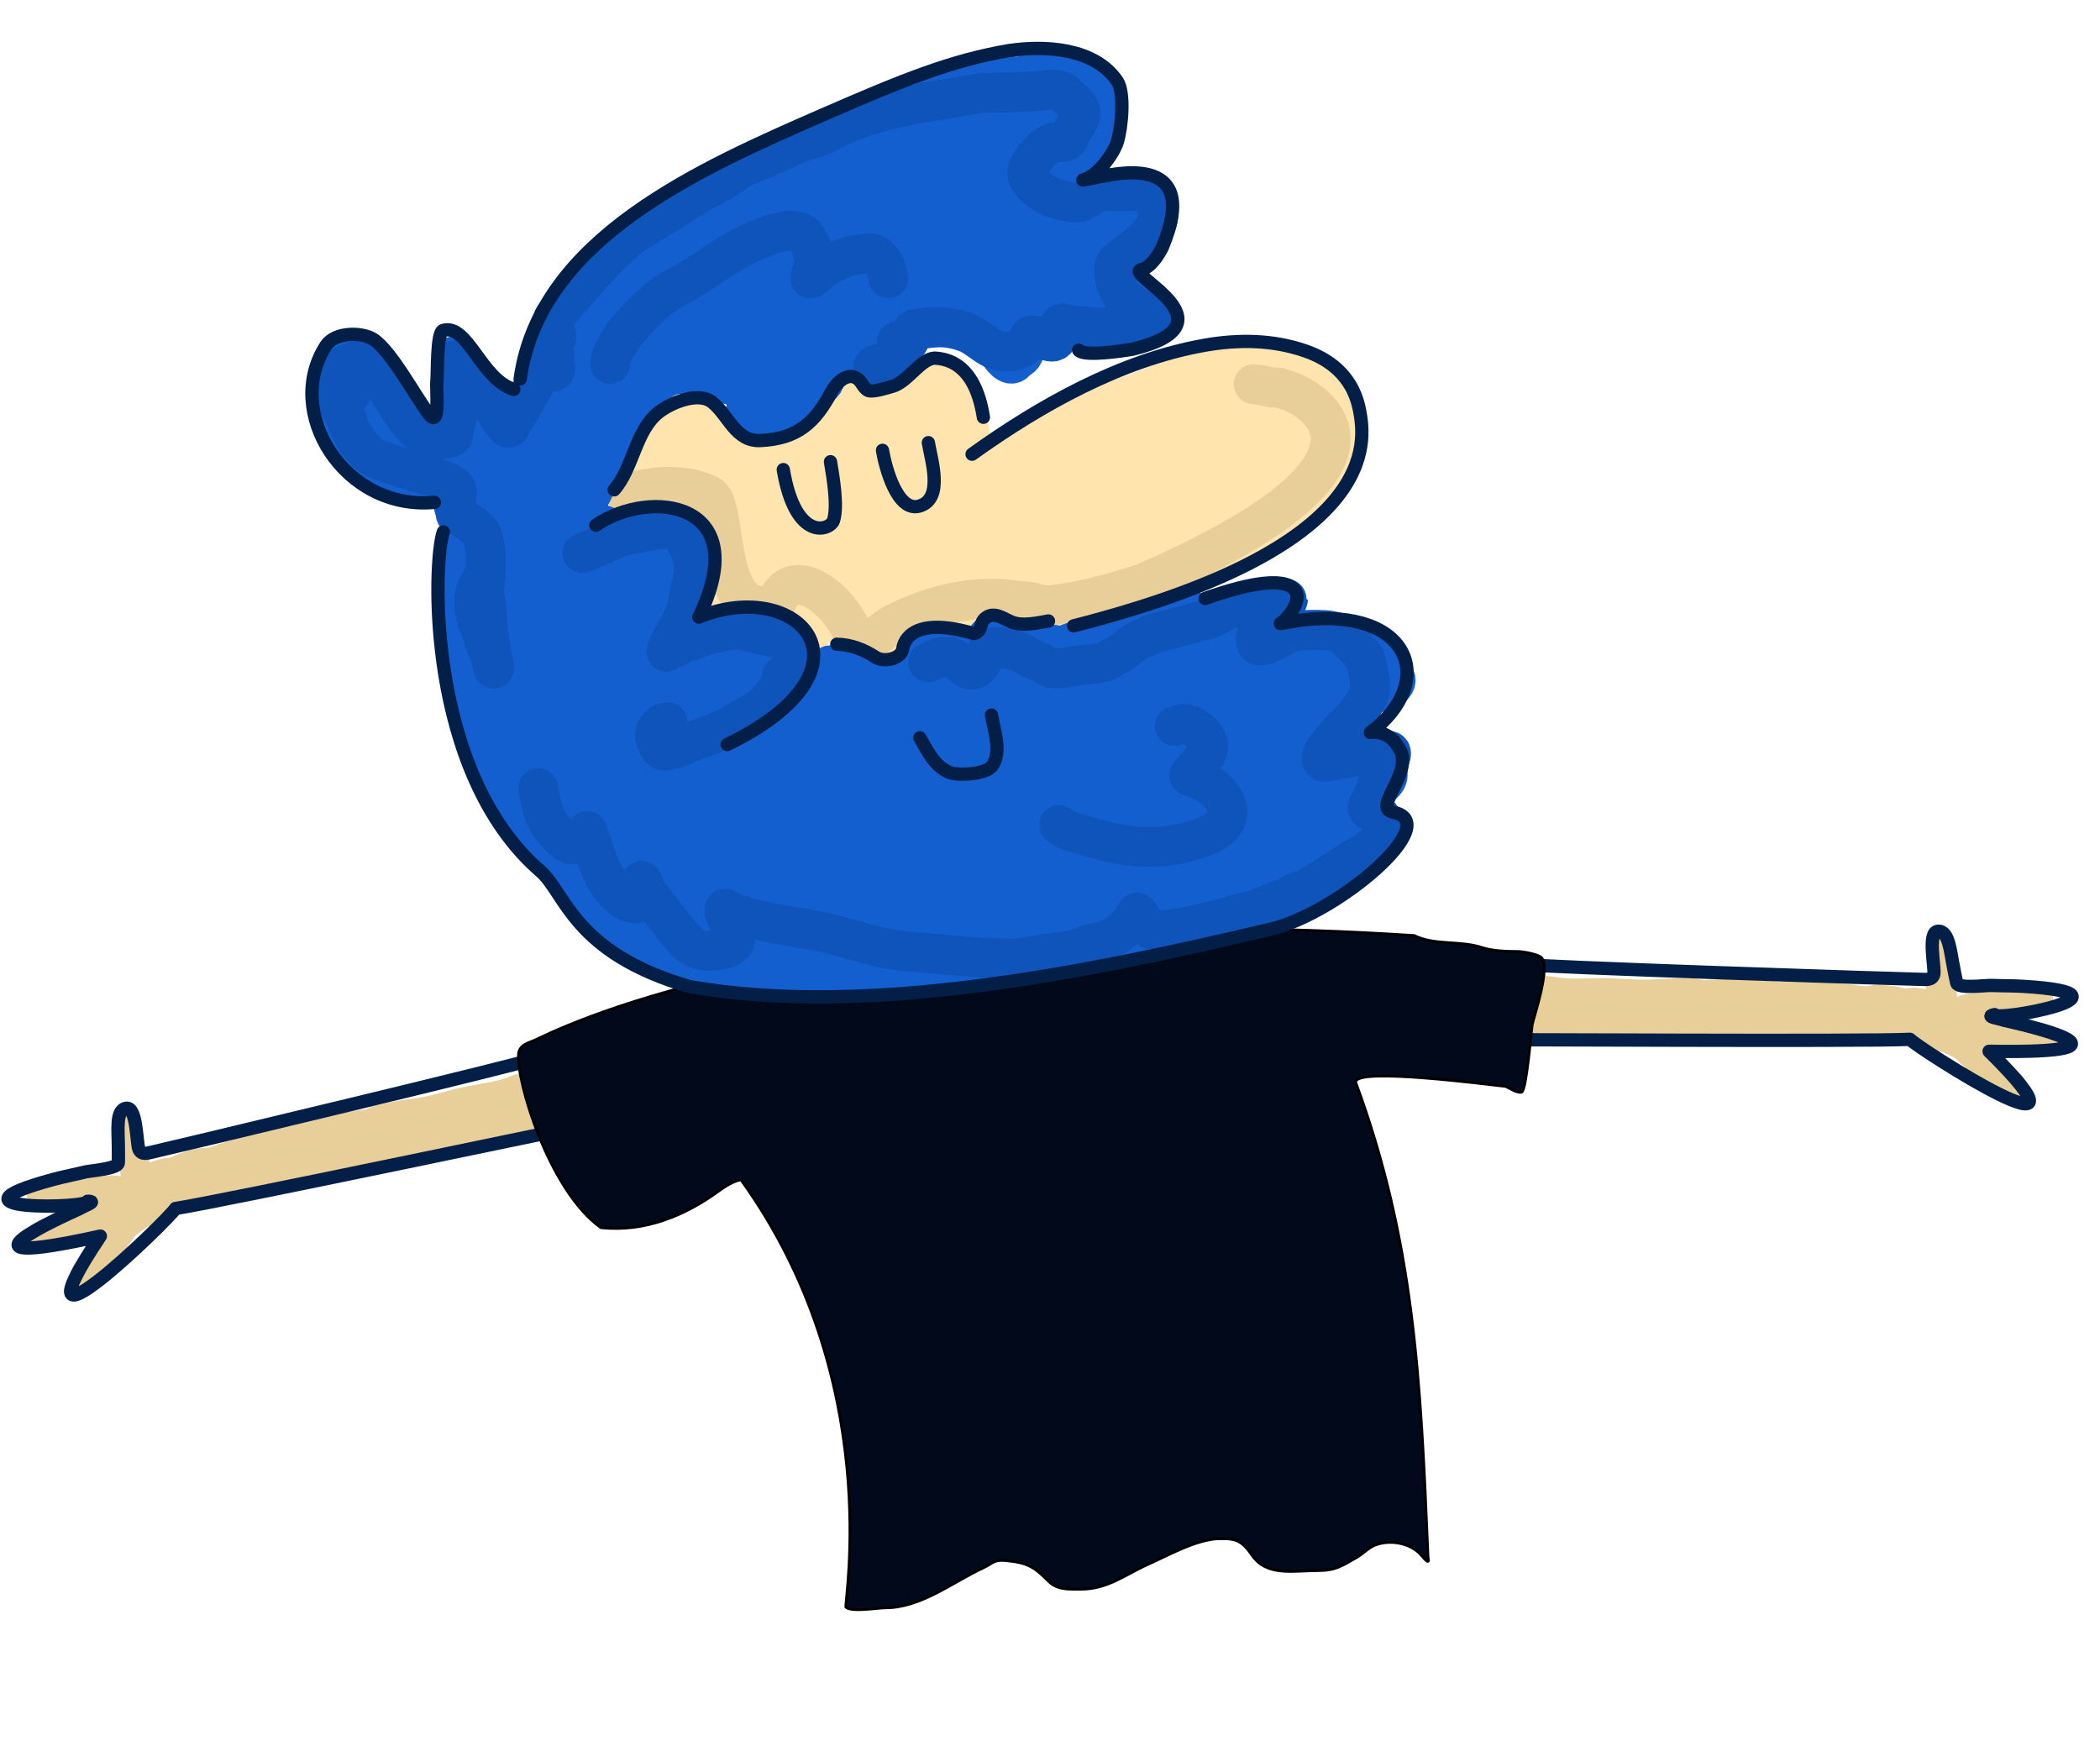 <svg width="790" height="659" viewBox="0 0 790 659" fill="none" xmlns="http://www.w3.org/2000/svg">
<path d="M104.798 442.446C107.847 441.532 111.198 440.54 114.294 440.024C116.52 439.653 118.541 438.515 120.78 438.383C121.817 438.322 122.972 437.978 124.031 437.827C126.007 437.544 127.985 436.981 129.99 436.758C133.674 436.349 137.183 434.522 140.855 433.989C146.488 433.171 151.647 430.889 157.198 429.655C160.507 428.92 164.058 428.969 167.401 428.361C170.177 427.856 172.931 427.102 175.708 427.007C180.601 426.838 185.306 425.844 189.854 424.298C192.08 423.541 194.578 422.862 196.881 422.402C199.157 421.946 201.062 420.999 203.397 420.776C204.688 420.654 206.144 419.715 207.461 419.422C208.525 419.185 209.469 418.979 210.545 418.865C211.398 418.775 212.116 418.375 213.089 418.339C214.36 418.291 215.632 417.816 216.941 417.797C218.228 417.778 219.607 417.681 220.884 417.511C221.996 417.363 222.883 416.615 223.984 416.457C224.62 416.367 225.332 416.322 225.94 416.111C226.732 415.837 227.935 415.795 228.589 415.359" stroke="#E8CE99" stroke-width="10" stroke-linecap="round" stroke-linejoin="round"/>
<path d="M227.131 393C228.495 394.785 230.36 396.96 230.923 399.215C231.079 399.838 231.281 400.697 231.525 401.277C231.74 401.786 232.466 402.309 232.534 402.782C232.702 403.964 233.086 404.937 233.361 406.107C233.731 407.677 234.626 411.172 233.843 412.503C233.213 413.573 230.472 413.316 229.419 413.316C228.656 413.316 227.894 413.316 227.131 413.316C226.184 413.316 225.508 413.857 224.573 413.857C222.434 413.857 220.247 414.569 218.132 414.881C215.71 415.238 213.082 414.941 210.638 414.941C208.981 414.941 207.849 415.784 206.274 416.009C204.416 416.275 202.717 416.23 200.916 416.897C199.626 417.375 198.261 417.631 196.883 417.921C193.954 418.537 190.837 419.03 187.884 419.335C186.036 419.526 184.282 420.049 182.467 420.328C181.382 420.495 180.325 420.281 179.246 420.569C178.014 420.898 176.908 420.766 175.665 421.292C174.303 421.868 172.897 422.063 171.481 422.405C170.624 422.612 169.824 423.054 168.983 423.278C167.924 423.56 167.177 423.263 166.184 423.759C164.695 424.504 162.934 425.144 161.308 425.505C160.347 425.719 159.317 425.677 158.389 425.987C157.902 426.149 156.466 426.589 157.666 426.589C160.195 426.589 162.723 426.589 165.251 426.589C168.751 426.589 172.063 425.884 175.454 425.174C176.096 425.04 180.296 423.588 178.614 423.609C175.831 423.644 172.905 424.378 170.157 424.828C167.655 425.237 165.295 425.338 162.783 425.535C160.659 425.702 158.421 426.337 156.312 426.709C155.089 426.925 153.996 427.423 152.971 428.094C151.06 429.343 150.081 430.923 147.674 430.923C144.499 430.923 141.324 430.923 138.148 430.923C137.474 430.923 137.225 431.111 136.598 431.344C135.628 431.705 134.437 431.49 133.468 431.856C129.748 433.261 126.278 434.173 122.182 434.173C117.887 434.173 113.834 434.817 109.827 436.22C107.733 436.953 105.424 436.688 103.401 437.424C102.389 437.792 101.349 437.654 100.316 437.98C98.536 438.543 96.905 438.658 95.079 438.793C93.6 438.903 92.201 439.594 90.73 439.801C89.237 440.012 87.767 440.22 86.291 440.524C82.359 441.333 78.514 442.566 74.568 443.443C72.686 443.861 71.284 444.236 69.692 445.279C68.598 445.996 66.775 447.446 65.403 447.446C64.615 447.446 63.828 447.446 63.04 447.446C62.101 447.446 61.526 448.062 60.678 448.394C59.188 448.977 57.498 449.427 56.118 450.215C54.074 451.383 51.887 452.391 49.467 452.578C48.242 452.672 45.867 453.136 44.982 453.947C43.962 454.882 42.28 455.144 41.31 456.114C41.014 456.411 43.79 456.656 44.29 456.656C47.504 456.656 50.582 456.937 53.77 456.671C54.783 456.587 55.766 456.337 56.63 455.843C57.669 455.25 58.826 454.386 60.001 454.218C62.208 453.903 55.531 455.287 53.77 456.656C51.881 458.126 49.775 459.335 47.932 460.93C47.032 461.708 45.887 463.208 45.313 464.24C45.041 464.731 44.587 465.252 44.169 465.61C43.692 466.019 43.639 466.898 43.071 467.34C42.299 467.941 41.763 468.702 41.039 469.387C39.931 470.437 38.767 471.25 37.653 472.246C35.679 474.013 33.809 475.802 32.431 478.055C32.135 478.54 31.702 478.881 31.438 479.409C30.548 481.19 33.206 478.44 33.455 478.175C35.58 475.912 38.018 473.795 40.016 471.434C41.824 469.297 43.995 466.754 44.501 463.909C44.608 463.307 45.372 459.76 44.681 459.365C42.019 457.843 37.651 458.552 34.538 458.552C33.238 458.552 31.916 459.538 30.731 460.057C28.805 460.899 27.459 462.233 25.328 462.555C23.42 462.843 21.032 462.059 19.234 462.751C18.497 463.034 17.818 463.434 17.082 463.699C16.789 463.804 14.467 464.797 15.276 464.782C17.925 464.732 20.781 463.925 23.372 463.443C25.867 462.979 28.411 462.83 30.896 462.344C35.387 461.467 39.274 459.849 42.664 456.776C44.619 455.005 45.195 453.11 45.885 450.697C46.226 449.502 45.896 448.698 45.102 447.988C43.759 446.786 40.633 447.446 38.962 447.446C37.026 447.446 35.131 447.988 33.199 447.988C32.326 447.988 31.606 448.056 30.776 448.379C28.375 449.313 24.907 448.8 22.379 448.8C19.893 448.8 17.488 448.927 15.035 449.071C14.609 449.096 18.192 450.89 18.707 451.073C21.981 452.231 25.111 452.864 28.564 452.864C32.413 452.864 35.834 452.612 39.474 451.178C41.031 450.565 42.493 449.935 44.004 449.222C45.045 448.73 45.934 448.034 46.938 447.566C48.176 446.991 50.52 445.577 50.52 444.045C50.52 440.599 49.467 438.331 49.467 434.865C49.467 432.182 47.932 426.293 47.932 423.609M51.333 437.905C51.333 440.393 50.646 442.841 53.77 442.841C56.203 442.841 58.277 442.093 60.482 441.276C61.562 440.876 62.658 440.674 63.808 440.674C64.831 440.674 65.683 440.132 66.637 440.132C72.208 440.132 77.587 438.502 82.98 437.424C85.35 436.95 87.562 436.06 90.008 435.783C91.936 435.565 93.574 434.786 95.425 434.384C97.159 434.007 98.985 434.161 100.752 433.962C105.542 433.424 110.595 433.22 115.274 432.112C117.396 431.609 119.502 430.959 121.64 430.531C122.839 430.292 124.061 430.099 125.252 429.824C125.89 429.677 126.382 429.209 127.027 429.087C139.101 426.809 151.459 425.931 163.52 423.519C174.924 421.238 186.118 417.881 197.335 414.806C204.527 412.834 211.765 410.872 218.915 408.861C220.756 408.343 224.866 406.905 225.987 405.069C226.54 404.165 226.106 403.183 226.454 402.21C227.228 400.042 222.605 401.815 221.548 402.089C218.505 402.878 215.376 403.697 212.383 404.708C210.883 405.215 208.889 405.543 207.312 405.701C206.393 405.793 205.439 405.593 204.648 406.183C203.972 406.687 203.586 407.144 202.752 407.371C199.633 408.222 196.576 408.532 193.482 409.794C188.233 411.937 182.628 412.512 177.155 413.572C169.864 414.983 162.741 417.624 155.334 418.447C152.923 418.715 150.581 419.187 148.186 419.546C146.595 419.784 145.036 420.439 143.461 420.614C141.322 420.852 139.508 422.481 137.26 422.525C135.863 422.553 134.669 422.961 133.303 423.097C131.325 423.295 129.26 423.534 127.328 424C124.581 424.663 121.934 425.494 119.202 426.167C116.623 426.803 113.732 427.351 111.317 428.425C110.296 428.878 109.312 428.652 108.247 428.771C106.992 428.91 105.922 429.733 104.605 429.824C100.8 430.087 97.18 431.9 93.454 432.292C92.358 432.407 91.147 433.072 90.068 433.361C88.382 433.812 86.724 434.394 85.042 434.865C82.915 435.461 80.855 436.558 78.631 436.822C77.223 436.988 75.772 436.95 74.372 437.183C73.03 437.407 71.732 438.033 70.414 438.372C68.617 438.834 67.305 439.707 65.629 440.343C63.552 441.131 52.855 444.651 55.621 448.394C57.003 450.264 61.639 450.126 63.612 450.155C66.921 450.203 70.235 450.155 73.544 450.155C76.425 450.155 79.372 449.994 82.077 448.936C83.364 448.432 84.676 448.205 86.005 447.867C86.649 447.704 87.37 447.175 88.036 447.175C89.728 447.175 91.418 445.55 93.108 445.55C94.633 445.55 96.065 445.019 97.532 444.752C99.332 444.425 101.32 443.966 103.07 443.383" stroke="#E8CE99" stroke-width="10" stroke-linecap="round" stroke-linejoin="round"/>
<path d="M224.026 391C217.561 392.536 211.545 395.221 205.249 397.306C199.71 399.571 63.458 432.135 57.61 433.417C55.6 433.857 53.313 434.775 52.276 432.472C51.339 430.388 51.554 416.425 47.526 417C43.382 417.592 44.526 425.5 44.526 431.778C44.526 433.681 44.582 435.597 44.526 437.5C44.459 439.806 33.921 440.516 31.971 441C28.092 441.962 24.195 442.686 20.332 443.722C-25.431 456 34.026 454.722 32.943 452C36.93 452 31.722 453.646 30.082 454.722C24.026 457.5 -23.474 478.667 37.749 465.111C2.026 518.5 63.05 459.266 66.026 454.722C82.276 452.294 217.886 423.625 234.026 420.528" stroke="#031F48" stroke-width="5" stroke-linecap="round" stroke-linejoin="round"/>
<path d="M678.043 386.809C674.873 386.525 671.391 386.224 668.255 386.339C666 386.422 663.792 385.713 661.572 386.033C660.544 386.181 659.343 386.075 658.276 386.139C656.283 386.258 654.231 386.103 652.223 386.287C648.531 386.624 644.728 385.538 641.023 385.752C635.341 386.08 629.829 384.878 624.143 384.782C620.754 384.725 617.285 385.485 613.888 385.56C611.067 385.622 608.218 385.435 605.478 385.898C600.651 386.714 595.842 386.683 591.077 386.08C588.743 385.785 586.161 385.621 583.812 385.631C581.49 385.641 579.434 385.095 577.102 385.345C575.813 385.483 574.198 384.855 572.85 384.833C571.759 384.814 570.793 384.801 569.716 384.906C568.863 384.989 568.079 384.74 567.119 384.899C565.863 385.108 564.522 384.897 563.236 385.141C561.971 385.381 560.601 385.562 559.316 385.651C558.196 385.729 557.177 385.174 556.067 385.241C555.427 385.279 554.72 385.378 554.081 385.294C553.251 385.184 552.064 385.384 551.336 385.088" stroke="#E8CE99" stroke-width="10" stroke-linecap="round" stroke-linejoin="round"/>
<path d="M548.282 362.89C547.304 364.912 545.913 367.417 545.812 369.74C545.785 370.381 545.759 371.264 545.636 371.88C545.528 372.422 544.921 373.08 544.95 373.557C545.021 374.748 544.841 375.779 544.806 376.981C544.758 378.592 544.582 382.196 545.616 383.343C546.447 384.265 549.082 383.463 550.113 383.252C550.86 383.099 551.607 382.947 552.354 382.794C553.282 382.604 554.054 382.999 554.969 382.812C557.065 382.383 559.35 382.641 561.485 382.523C563.929 382.388 566.444 381.57 568.839 381.08C570.462 380.748 571.74 381.347 573.328 381.252C575.202 381.139 576.857 380.755 578.755 381.047C580.115 381.257 581.503 381.233 582.911 381.241C585.905 381.258 589.057 381.116 592.011 380.823C593.86 380.64 595.684 380.801 597.518 380.71C598.614 380.656 599.607 380.235 600.721 380.301C601.994 380.375 603.052 380.024 604.375 380.29C605.825 380.582 607.242 380.492 608.697 380.543C609.578 380.573 610.45 380.846 611.319 380.897C612.413 380.961 613.086 380.52 614.158 380.808C615.766 381.239 617.619 381.512 619.285 381.54C620.269 381.557 621.27 381.31 622.241 381.427C622.751 381.488 624.246 381.631 623.07 381.872C620.593 382.379 618.116 382.885 615.639 383.392C612.21 384.094 608.824 384.067 605.36 384.052C604.703 384.049 600.298 383.468 601.95 383.152C604.684 382.629 607.698 382.761 610.48 382.651C613.013 382.55 615.346 382.176 617.846 381.865C619.96 381.603 622.28 381.776 624.421 381.718C625.662 381.685 626.833 381.954 627.971 382.405C630.094 383.246 631.37 384.597 633.728 384.115C636.839 383.478 639.95 382.842 643.06 382.205C643.721 382.07 644.003 382.204 644.663 382.307C645.687 382.466 646.81 382.017 647.833 382.181C651.759 382.812 655.341 383.01 659.355 382.189C663.562 381.328 667.662 381.146 671.869 381.717C674.067 382.015 676.276 381.293 678.406 381.608C679.471 381.766 680.463 381.423 681.54 381.536C683.396 381.729 685.017 381.515 686.833 381.282C688.304 381.093 689.813 381.49 691.296 381.398C692.801 381.304 694.283 381.214 695.79 381.215C699.805 381.22 703.819 381.658 707.86 381.726C709.788 381.758 711.236 381.844 713.005 382.547C714.221 383.03 716.297 384.085 717.641 383.81C718.413 383.652 719.185 383.494 719.956 383.336C720.877 383.148 721.564 383.637 722.461 383.792C724.038 384.064 725.784 384.166 727.293 384.661C729.529 385.396 731.874 385.946 734.283 385.643C735.501 385.49 737.922 385.468 738.951 386.085C740.138 386.797 741.839 386.717 742.983 387.472C743.333 387.703 740.662 388.5 740.172 388.6C737.023 389.245 734.064 390.137 730.887 390.516C729.878 390.636 728.865 390.588 727.92 390.278C726.783 389.905 725.476 389.29 724.292 389.361C722.066 389.495 728.885 389.513 730.884 390.501C733.03 391.562 735.336 392.324 737.461 393.518C738.498 394.1 739.921 395.339 740.69 396.236C741.056 396.662 741.605 397.082 742.085 397.348C742.635 397.654 742.863 398.504 743.509 398.824C744.385 399.257 745.063 399.895 745.909 400.422C747.205 401.228 748.508 401.791 749.8 402.544C752.088 403.879 754.279 405.256 756.08 407.188C756.467 407.604 756.96 407.851 757.324 408.316C758.554 409.882 755.398 407.721 755.101 407.511C752.566 405.72 749.753 404.134 747.322 402.221C745.123 400.491 742.486 398.435 741.42 395.749C741.194 395.18 739.734 391.858 740.332 391.333C742.636 389.308 747.056 389.127 750.106 388.503C751.38 388.243 752.872 388.944 754.138 389.214C756.193 389.654 757.78 390.691 759.931 390.579C761.859 390.478 764.041 389.231 765.942 389.548C766.721 389.678 767.466 389.934 768.24 390.046C768.548 390.091 771.022 390.598 770.226 390.745C767.621 391.228 764.661 391.009 762.026 391.056C759.489 391.102 756.966 391.466 754.434 391.488C749.859 391.529 745.727 390.723 741.789 388.393C739.519 387.049 738.574 385.308 737.415 383.082C736.841 381.979 737.003 381.126 737.639 380.271C738.714 378.824 741.908 378.845 743.545 378.51C745.442 378.121 747.407 378.272 749.3 377.885C750.155 377.71 750.874 377.633 751.753 377.783C754.292 378.216 757.587 377.019 760.064 376.512C762.5 376.014 764.881 375.656 767.313 375.305C767.735 375.244 764.585 377.72 764.117 378.002C761.141 379.793 758.201 381.04 754.819 381.733C751.048 382.504 747.646 382.944 743.792 382.269C742.144 381.98 740.585 381.656 738.962 381.26C737.844 380.987 736.833 380.483 735.755 380.226C734.428 379.911 731.848 378.995 731.541 377.495C730.85 374.118 731.427 371.686 730.732 368.29C730.194 365.661 730.518 359.584 729.98 356.954M729.514 371.642C730.012 374.08 731.176 376.34 728.115 376.967C725.731 377.454 723.549 377.137 721.226 376.779C720.087 376.604 718.974 376.625 717.847 376.856C716.844 377.061 715.901 376.701 714.966 376.892C709.508 378.009 703.912 377.49 698.412 377.515C695.995 377.525 693.65 377.097 691.198 377.317C689.265 377.489 687.504 377.055 685.61 377.031C683.836 377.01 682.078 377.527 680.307 377.687C675.506 378.119 670.515 378.932 665.708 378.784C663.529 378.717 661.335 378.503 659.155 378.512C657.932 378.518 656.697 378.574 655.475 378.543C654.82 378.527 654.244 378.167 653.588 378.177C641.302 378.366 629.019 379.983 616.719 380.038C605.09 380.089 593.45 379.045 581.845 378.28C574.403 377.79 566.919 377.319 559.511 376.783C557.603 376.644 553.289 376.059 551.822 374.485C551.099 373.71 551.327 372.661 550.791 371.777C549.598 369.809 554.483 370.62 555.574 370.676C558.713 370.839 561.943 371.014 565.077 371.404C566.649 371.6 568.668 371.522 570.245 371.361C571.163 371.266 572.058 370.879 572.951 371.298C573.714 371.657 574.185 372.027 575.047 372.083C578.273 372.291 581.33 371.981 584.614 372.598C590.187 373.645 595.793 373.085 601.368 373.026C608.794 372.947 616.301 374.107 623.723 373.428C626.138 373.207 628.527 373.2 630.946 373.071C632.552 372.986 634.211 373.315 635.79 373.171C637.933 372.975 640.036 374.207 642.247 373.8C643.621 373.548 644.873 373.707 646.239 373.567C648.216 373.365 650.287 373.185 652.273 373.254C655.097 373.353 657.857 373.636 660.669 373.748C663.323 373.854 666.265 373.811 668.847 374.379C669.937 374.619 670.857 374.2 671.924 374.103C673.181 373.988 674.394 374.58 675.703 374.404C679.483 373.899 683.393 374.95 687.122 374.587C688.219 374.48 689.538 374.888 690.654 374.955C692.396 375.059 694.137 375.297 695.88 375.422C698.082 375.579 700.321 376.241 702.552 376.053C703.965 375.934 705.379 375.605 706.797 375.553C708.156 375.503 709.554 375.857 710.913 375.925C712.766 376.017 714.227 376.61 715.996 376.897C718.189 377.252 729.375 378.557 727.415 382.778C726.436 384.886 721.867 385.681 719.939 386.105C716.707 386.816 713.45 387.433 710.208 388.096C707.387 388.673 704.467 389.107 701.605 388.612C700.243 388.377 698.912 388.417 697.542 388.353C696.879 388.322 696.066 387.948 695.413 388.082C693.756 388.421 691.775 387.167 690.119 387.506C688.624 387.812 687.115 387.579 685.625 387.612C683.796 387.652 681.756 387.601 679.925 387.38" stroke="#E8CE99" stroke-width="10" stroke-linecap="round" stroke-linejoin="round"/>
<path d="M550.922 360.309C557.564 360.517 563.997 361.942 570.583 362.722C576.464 363.831 716.477 368.42 722.464 368.503C724.521 368.532 726.946 368.972 727.5 366.509C728.001 364.279 724.99 350.642 729.052 350.398C733.231 350.148 733.695 358.124 734.953 364.275C735.335 366.14 735.664 368.028 736.1 369.881C736.629 372.127 747.095 370.71 749.103 370.793C753.095 370.958 757.059 370.886 761.051 371.127C808.346 373.981 749.84 384.649 750.355 381.764C746.449 382.564 751.882 383.132 753.704 383.858C760.194 385.365 810.973 396.58 748.276 395.573C793.975 440.717 722.317 394.918 718.489 391.063C702.083 391.942 563.478 391.041 547.045 391.242" stroke="#031F48" stroke-width="5" stroke-linecap="round" stroke-linejoin="round"/>
<path d="M202 391C222.456 381.048 321 338.5 532 352C539.542 355.771 549.503 353.853 557.444 356.5C561.44 357.832 566.701 358 570.889 358C572.796 358 578.442 359.02 579.778 360.222C583.573 363.638 576.902 382.94 576.444 385.445C576.069 387.498 574.242 410.431 572.444 410.945C570.631 411.463 567.922 409.345 566.222 408.778C561.932 408.405 509.566 401.37 510 407.222C532 467 534.444 518.5 537.222 586C538.044 589.491 535.531 586.131 534.444 584.945C530.479 580.619 522.95 579.18 517.222 581.445C514.889 582.367 512.667 584.73 510.444 586C504.939 589.146 502.503 591 495.722 591C486.52 591 476.6 593.311 471 585.222C467.29 579.864 465.138 578.822 458.555 579C450.093 579.229 439.56 585.204 431.944 588.611C422.947 592.637 416.754 598 406.5 598C402.104 598 397.771 598.326 394.444 595C388.987 589.543 386.544 587.979 378.222 587.222C373.782 586.819 373.628 588.229 369.833 590C358.247 595.407 346.365 605 333.111 605C330.361 605 320.353 606.696 318.222 604.778C317.408 603.052 333.111 519.5 278.778 444C276.468 444.089 272.451 446.644 270.611 448C258.035 457.267 242.616 463.791 226 461.945C206.5 448 194.102 406.572 195.056 396.556C195.405 392.885 199.192 392.366 202 391Z" fill="#02091B" stroke="black" stroke-linecap="round" stroke-linejoin="round"/>
<path d="M240.714 182.011C240.123 180.403 234.929 180.072 236.5 177.5C237.188 176.373 236.169 155.909 244.5 162C242.744 149.192 250.327 155.364 253 153.724C253 148.681 263.323 151.855 265.394 151.017C269.816 149.228 275.007 163.517 278.388 166.194C280.005 167.474 280.615 165.436 282.5 166.454C292.657 162.711 297.612 160.034 288 166.454C298.5 162 295.213 162.885 300.5 162C317.736 143 307.273 155.118 311 153.104C317.662 137.667 315.112 147.638 317.736 144.5C322.198 135.896 329.671 140.643 328.063 147.5C328.478 146.664 328.822 145.904 329.105 145.219C329.323 139.042 331.596 139.187 329.105 145.219C329.094 145.522 329.089 145.841 329.089 146.174C339.526 133.77 363.924 128.776 355.5 138C359.935 137.258 357.585 141.239 362 140.5C367.202 139.63 361.358 145.467 366.298 147.5C368.879 148.562 373.179 161.953 372.543 165.563C382.032 158.559 399.5 143.139 399.5 151.017C404.185 146.99 402 147.5 406.43 147.5C413.851 144 424.712 141.516 432 138C440.066 134.108 466.412 117.909 487.5 132.5C492.737 130.342 515.975 142.409 505.5 147.5C505.5 147.5 512.5 147.5 512.5 161.061C515.039 166.89 509.061 175.957 505.5 181.652C503.095 185.497 490.833 196.434 487.5 199.5C484.36 202.388 472.835 208.787 469 210.96C461.907 214.977 435.975 223.385 428.5 226.623C423.42 228.823 440.909 210.033 435.367 210.96C430.209 211.823 425.781 213.253 420.916 215.152C418.461 216.11 416.129 217.365 413.762 218.517C411.405 219.665 401.752 233.728 399.5 235.031C393.618 238.434 389.646 237.726 381.959 234.06C376.824 231.612 374.499 225.705 369.014 226.623C367.451 226.884 365.603 226.935 364.115 227.471C369.014 234.06 366.399 237.618 364.115 238C361.555 238.428 353.702 231.077 351.206 230.109C347.929 228.837 344.327 229.232 340.931 229.8C338.205 230.256 335.823 231.033 333.508 232.563C337 239.5 344 255 333.508 247.5C332 249 328.918 241.48 328.063 242C326.112 243.186 325.259 235.811 323.134 235.031C307.296 242.5 310.792 246.86 306 244.5C299.289 241.195 296.092 221.146 288 222.5C284.18 223.139 269.402 232.833 266.423 229.8C265.25 228.606 271.667 215.939 271.354 214.065C271.042 212.201 274.046 211.171 274.072 209.273C274.101 207.25 274.537 205.821 274.178 203.679C273.607 200.265 272.968 197.211 271.497 194.045C270.18 191.211 267.743 186.777 265.394 184.673C264.189 183.594 260.576 181.484 258.839 181.686C254.975 182.136 250.794 181.004 246.92 181.652C245.829 181.835 242.419 181.374 240.714 182.011Z" fill="#FFE4AD"/>
<path d="M235.826 186.55C243.096 182.214 259.289 181.923 267 186.55C274.106 190.814 267.952 234.664 291.867 227.114C299.204 208.262 322.602 231.853 322.172 245.105C322.172 245.105 332.42 237.153 335.24 235.343C362.271 221.161 380.95 226.093 385.545 226.279C389.344 226.433 391.656 228.174 395.753 227.698C407.405 226.342 418.159 223.328 429.189 219.823C431.843 218.979 434.216 217.534 436.809 216.548C538.804 170.335 488.931 148.114 484.511 146.974C482.646 146.493 481.715 145.644 479.441 145.794C478.115 145.882 475.655 145.198 474.28 144.911C473.311 144.71 472.523 144.84 471.631 144.566" stroke="#E8CE99" stroke-width="15" stroke-linecap="round" stroke-linejoin="round"/>
<path d="M200.292 146.869C204.055 140.258 203.452 133.044 206.463 126.179C207.417 124.003 208.965 123.144 210.223 121.382C211.818 119.145 214.176 116.729 216.109 114.82C218.009 112.945 218.976 110.184 221.403 108.752C222.682 107.998 223.527 106.561 224.826 105.645C226.813 104.245 228.95 102.88 230.733 101.221C232.662 99.425 234.293 97.515 236.721 96.276C238.961 95.134 239.999 92.949 241.814 91.368C244.553 88.985 247.363 86.657 250.597 84.942C255.128 82.54 259.337 79.53 263.616 76.737C268.915 73.279 274.954 71.416 280.393 68.27C285.037 65.582 289.976 63.104 294.874 60.89C299.95 58.596 305.261 57.57 310.136 54.985C317.199 51.241 325.378 49.926 332.663 46.541C343.278 41.61 356.067 31.974 367.274 28.507C374.331 26.323 379.276 29.731 386.593 28.507C384.229 26.341 401.163 24.667 402.566 26.341C403.96 28.004 406.727 29.482 408.514 30.923C409.362 31.606 409.445 32.831 410.105 33.698C410.806 34.619 411.677 34.672 411.888 35.935C412.23 37.983 415.842 46.892 413.704 48.305C412.49 49.106 410.279 52.646 409.867 53.988C409.191 56.189 406.191 58.511 404.505 59.983C401.869 62.282 398.911 64.448 396.577 67.139C395.426 68.465 393.109 69.913 392.305 71.402C391.932 72.093 394.31 72.53 394.658 73.008C395.73 74.481 394.285 78.422 396.241 78.094L404.898 76.646C408.95 75.968 417.854 71.344 421.962 71.402C428.426 71.493 441.927 77.695 432.346 87.009C429.648 89.632 411.393 104.727 416.197 107.82C418.24 109.136 432.346 108.752 421.962 111.306C423.45 112.505 424.972 114.713 426.714 115.467C428.471 116.228 421.599 119.617 421.962 121.382C422.444 123.724 429.162 123.789 426.902 124.167C421.772 125.025 416.627 125.384 411.49 124.464C409.646 124.134 408.091 124.272 406.188 124.59C403.961 124.963 401.387 123.128 399.118 123.238C396.936 123.345 394.512 123.379 392.132 123.9C389.051 124.575 388.153 128.434 386.245 130.462C385.266 131.502 385.442 133.182 384.229 134.235C383.471 134.892 382.541 135.43 381.901 136.145C379.694 138.61 376.521 133.928 375.578 132.528C373.134 128.897 368.705 124.033 364.129 123.516C358.229 122.849 351.845 122.809 345.908 124.029C343.874 124.447 341.708 127.089 340.166 128.426C338.611 129.774 337.485 131.635 335.986 133.068C332.531 136.371 328.98 137.779 324.615 133.956C322.029 131.691 313.876 131.389 311.176 133.924C307.451 137.419 313.006 142.437 308.575 144.976C307.976 146.06 306.978 147.553 305.983 148.339C303.783 150.077 302.465 153.083 300.233 154.708C295.525 158.137 290.333 157.969 284.883 158.572C284.019 158.668 282.599 157.598 282.178 156.884C281.643 155.976 280.579 155.372 280.346 155.249C280.289 155.219 280.282 155.218 280.346 155.249C280.358 155.255 280.371 155.261 280.387 155.269C282.754 156.389 286.263 154.491 288.021 153.09C285.989 152.966 287.116 147.854 285.081 147.639C283.637 147.487 282.091 147.132 280.738 146.592C275.124 144.35 268.78 144.117 263.272 141.515C261.179 140.527 256.422 140.521 254.047 140.918C251.732 141.305 249.613 142.321 247.738 143.776C243.077 147.391 238.212 151.567 234.932 156.79C232.353 160.895 234.77 166.493 230.733 169.5C229.201 170.641 222.002 171.491 220.41 172.512C219.882 172.852 218.01 174.299 217.763 174.871C217.073 176.465 214.354 179.452 213.035 180.618C211.564 181.92 214.125 181.303 214.744 181.065C216.73 180.3 218.439 179.117 220.185 177.901C221.596 176.919 222.994 176.53 224.723 176.241C227.608 175.758 223.36 184.182 222.749 185.394L222.738 185.416C221.339 188.19 218.811 192.398 218.566 195.493C218.491 196.436 216.316 202.995 218.492 202.631C220.528 202.29 222.741 197.583 224.826 197.234C227.585 196.773 229.684 200.013 232.382 199.293C233.611 198.965 234.333 197.953 235.669 197.729L238.628 197.234C240.537 196.915 242.164 197.969 243.807 197.889C244.69 197.846 246.175 198.525 246.922 199.001C247.836 199.583 249.374 199.529 250.507 200.063C253.24 201.348 258.494 203.863 259.07 207.305C259.465 209.67 261.384 214.886 260.432 217.131C259.38 219.612 258.257 222.07 257.194 224.545C256.121 227.045 254.024 230.284 251.394 231.12C246.826 232.571 248.496 238.036 249.131 241.835C249.562 244.408 249.666 245.932 251.852 247.491C255.17 249.859 255.718 247.395 257.727 244.734C259.12 242.889 262.307 242.954 264.466 242.593C266.905 242.185 267.249 239.975 269.305 238.854C270.836 238.02 273.894 238.419 275.497 238.832C277.552 239.362 280.132 238.451 282.219 238.102C286.223 237.432 289.552 239.078 292.081 242.338C292.73 243.176 293.305 244.62 294.064 245.273C294.211 245.4 294.323 245.536 294.406 245.663C294.363 245.485 294.314 245.253 294.265 244.958C293.887 242.697 293.286 240.885 291.773 239.151C290.641 237.853 291.893 238.018 293.023 238.209C294.955 238.536 295.428 241.351 296.333 242.838C297.475 244.716 296.98 247.771 297.104 249.806C297.409 254.804 290.082 262.827 286.217 265.033C283.372 266.658 280.828 268.692 278.033 270.486C271.329 274.789 267.474 282.067 265.838 289.847C265.234 292.718 265.999 292.502 268.597 291.019C271.935 289.113 275.37 287.379 278.75 285.547C282.701 283.404 286.033 280.047 289.54 277.32C292.797 274.788 296.048 271.542 298.833 268.556C300.871 266.37 303.816 264.26 305.615 261.957C306.98 260.209 308.867 259.007 310.571 257.579C311.876 256.486 310.136 244.958 315.19 253.371C316.978 253.072 319.626 251.111 321.364 252.563C322.532 253.54 324.441 254.852 325.736 255.634C328.672 257.406 334.486 257.524 337.531 255.097C339.204 253.763 340.651 252.241 342.415 250.956C344.045 249.769 349.135 243.466 350.88 242.593C354.987 240.536 357.63 244.8 361.939 246.451C364.268 247.343 364.446 249.29 367.274 248.713C370.343 248.086 369.738 240.725 372 239.151C373.281 238.259 378.464 242.213 380.066 242.01C382.343 241.722 384.47 244.242 386.324 245.244C388.425 246.379 394.643 240.169 399.102 243.655C402.205 241.375 408.536 240.178 411.49 240.967C415.263 241.974 413.887 243.814 417.056 241.905C424.529 237.403 435.223 233.975 443 230.646C448.538 228.276 453.151 232.825 459.108 231.828C463.692 231.061 467.826 229.863 472.341 229.108C474.574 228.734 477.156 228.681 479.268 227.921C482.673 226.695 478 233.153 477.842 233.876C477.461 235.624 476.181 237.693 475.351 238.856C474.508 240.038 484.596 239.224 486.293 238.94C492.132 237.963 497.403 239.97 502.967 240.967C507.921 241.854 515.376 239.382 516.538 246.329C516.949 248.787 524.571 253.068 525 255.634C525.48 258.503 519.108 261.957 516.747 259.7C513.103 264.527 507.698 269.015 501.962 269.975C508.839 268.824 506.812 280.894 506.81 281.105C507.949 280.358 508.96 276.223 509.92 275.29C512.764 272.525 511.772 278.445 512.116 280.499C512.882 285.079 521.309 286.891 522 291.019C523.041 297.242 505.703 300.189 510.026 306.731C511.23 308.553 514.685 308.464 515.929 310.025C516.474 310.709 516.703 312.292 517.93 312.225C518.743 320.115 509.966 321.937 507.42 322.629C505.608 323.122 503.815 324.428 502.195 322.884C502.299 334.611 492.181 330.423 491.853 331.767C486.547 339.781 482.06 335.824 477.518 338.503C476.647 339.017 475.648 339.069 474.655 339.235C471.801 339.713 469.153 340.98 466.331 341.67C455.711 344.265 443.125 352.831 432.346 354.634C415.172 357.507 399.443 354.353 382.219 357.234L364.685 360.168C372 364.039 364.476 365.391 361.939 365.041C359.845 364.752 350.5 370 350.88 360.478C350.682 365.45 344.795 364.266 340.166 365.041C334.183 365.184 332.393 364.162 326.465 365.041C322.678 365.603 318.785 364.805 314.93 365.45C307.526 366.688 301.602 368.325 294.265 368.5C291.936 368.556 288.329 362.804 286.021 362.682C284.883 368.5 278.033 365.45 279.335 361.773C268.597 368.5 267.121 365.235 265.838 365.45C259.186 366.563 260.438 361.182 254.062 359.185C260.432 365.45 245.966 360.663 243.894 359.185C243.114 358.629 244.832 355.092 243.894 354.634C241.833 353.627 238.763 353.312 237.188 351.588C236.568 350.908 235.22 349.888 234.328 349.644C232.781 349.221 232.388 347.804 231.331 346.878C222.738 346.878 226.92 336.068 220.41 338.503C230.345 331.333 220.511 334.946 218.252 331.661C216.43 329.012 214.494 326.16 212.443 323.705C211.043 322.029 209.147 320.94 207.828 319.182C206.689 317.667 201.659 317.758 200.292 316.5C199.13 315.431 205.072 313.426 205.17 312.558C205.344 311.022 204.618 309.087 204.364 307.567C203.937 305.017 203.751 302.025 202.432 299.723C201.559 298.2 201.496 302.655 201.466 303.039C201.332 304.717 201.109 306.455 200.793 308.108C199.797 313.314 196.379 310.494 195.604 306.723C194.914 303.368 191.05 302.657 189.142 299.723C187.988 297.947 188.669 291.708 187.255 290.151C185.295 287.992 184.832 285.04 183.451 282.564C179.457 275.402 180.162 266.595 176.779 259.346C175.66 256.95 175.597 253.799 175.162 251.196C174.525 247.387 175.842 244.01 175.342 240.154C174.962 237.214 172.599 232.265 172.071 229.108C171.747 227.174 173.789 225.573 174.227 223.724C174.83 221.18 173.586 218.956 174.396 216.317C174.971 214.443 173.973 211.425 174.876 209.928C176.028 208.018 173.936 209.514 174.396 207.305C174.844 205.153 178.856 198.159 178.713 195.992C178.559 193.667 178.347 191.449 177.96 189.134C177.856 188.516 173.703 191.778 172.071 193.159C170.493 193.179 169.987 183.962 168.394 183.637C167.366 183.427 166.25 183.787 165.836 182.656C165.474 181.668 165.382 179.578 163.925 179.822C163.304 179.926 159.566 181.029 159.067 180.409C157.408 178.351 157.187 175.479 155.765 173.301C154.833 171.873 153.882 175.403 152.773 172.084C151.737 168.981 150.798 172.878 149.272 173.543C149.713 174.012 153.05 181.761 152.181 181.167C150.179 179.8 148.3 177.987 146.214 176.814C143.675 175.386 141.338 176.595 138.968 174.871C136.539 173.104 134.601 168.078 132.316 166.128C127.756 162.237 125.709 156.621 124.438 150.857C123.711 147.56 122.378 142.245 125.061 139.431C126.728 137.683 128.273 135.598 130.689 135.194C132.203 134.941 134.191 134.156 135.484 135.237C137.212 136.682 138.528 138.674 138.968 140.906C140.38 148.081 143.999 153.345 148.212 159.131C149.284 160.602 147.326 151.644 146.951 149.4C149.398 154.48 152.245 164.777 158.967 166.175C162.632 166.938 171.685 165.246 172.636 161.016C173.651 156.5 170.042 138.429 170.775 134.064C171.738 135.954 176.148 140.288 177.177 142.034C178.442 144.177 180.05 149.457 182.511 149.844C183.448 149.991 183.794 150.984 184.754 150.962C186.2 150.927 187.724 154.946 189.142 154.708C191.298 154.348 199.047 157.611 200.292 146.869Z" fill="#145FCF"/>
<path d="M173.897 191.785C173.789 191.902 171.48 194.133 171.514 193.704C170.525 194.35 177.822 188.312 177.96 189.134C178.347 191.449 178.559 193.667 178.713 195.992C178.856 198.159 174.844 205.153 174.396 207.305C173.936 209.514 176.028 208.018 174.876 209.928C173.973 211.425 174.971 214.443 174.396 216.317C173.586 218.956 174.83 221.18 174.227 223.724C173.789 225.573 171.747 227.174 172.071 229.108C172.599 232.265 174.962 237.214 175.342 240.154C175.842 244.01 174.525 247.387 175.162 251.196C175.597 253.799 175.66 256.95 176.779 259.346C180.162 266.595 179.457 275.402 183.451 282.564C184.832 285.04 185.295 287.992 187.255 290.151C188.669 291.708 187.988 297.947 189.142 299.723C191.05 302.657 194.914 303.368 195.604 306.723C196.379 310.494 199.797 313.314 200.793 308.108C201.109 306.455 201.332 304.717 201.466 303.039C201.496 302.655 201.559 298.2 202.432 299.723C203.751 302.025 203.937 305.017 204.364 307.567C204.618 309.087 205.344 311.022 205.17 312.558C205.072 313.426 199.13 315.431 200.292 316.5C201.659 317.758 206.689 317.667 207.828 319.182C209.147 320.94 211.043 322.029 212.443 323.705C214.494 326.16 216.43 329.012 218.252 331.661C220.511 334.946 230.345 331.333 220.41 338.503C226.92 336.068 222.738 346.878 231.331 346.878C232.388 347.804 232.781 349.221 234.328 349.644C235.22 349.888 236.568 350.908 237.188 351.588C238.763 353.312 241.833 353.627 243.894 354.634C244.832 355.092 243.114 358.629 243.894 359.185C245.966 360.663 260.432 365.45 254.062 359.185C260.438 361.182 259.186 366.563 265.838 365.45C267.121 365.235 268.597 368.5 279.335 361.773C278.033 365.45 284.883 368.5 286.021 362.682C288.329 362.804 291.936 368.556 294.265 368.5C301.602 368.325 307.526 366.688 314.93 365.45C318.785 364.805 322.678 365.603 326.465 365.041C332.393 364.162 334.183 365.184 340.166 365.041C344.795 364.266 350.682 365.45 350.88 360.478C350.5 370 359.845 364.752 361.939 365.041C364.476 365.391 372 364.039 364.685 360.168C370.53 359.19 376.374 358.212 382.219 357.234C399.443 354.353 415.172 357.507 432.346 354.634C443.125 352.831 455.711 344.265 466.331 341.67C469.153 340.98 471.801 339.713 474.655 339.235C475.648 339.069 476.647 339.017 477.518 338.503C482.06 335.823 486.547 339.781 491.853 331.767C492.181 330.423 502.299 334.611 502.195 322.884C503.815 324.428 505.608 323.122 507.42 322.629C509.966 321.937 518.743 320.115 517.93 312.225C516.703 312.292 516.474 310.709 515.929 310.025C514.685 308.464 511.23 308.553 510.026 306.731C505.703 300.189 523.041 297.242 522 291.019C521.309 286.891 512.882 285.079 512.116 280.499C511.772 278.445 512.764 272.525 509.92 275.29C508.96 276.223 507.949 280.358 506.81 281.105C506.812 280.894 508.839 268.824 501.962 269.975C507.698 269.015 513.103 264.527 516.747 259.7C519.108 261.957 525.48 258.503 525 255.634C524.571 253.068 516.949 248.787 516.538 246.329C515.376 239.382 507.921 241.854 502.967 240.967C497.403 239.97 492.132 237.963 486.293 238.94C484.596 239.224 474.508 240.038 475.351 238.856C476.181 237.693 477.461 235.624 477.842 233.876C478 233.153 482.673 226.695 479.268 227.921C477.156 228.681 474.574 228.734 472.341 229.108C467.826 229.863 463.692 231.061 459.108 231.828C453.151 232.825 448.538 228.276 443 230.646C435.223 233.975 424.529 237.403 417.056 241.905C413.887 243.814 415.263 241.974 411.49 240.967C408.051 240.049 400.033 241.822 397.864 244.863C396.944 246.152 400.608 243.747 399.118 243.668C394.658 240.154 388.428 246.381 386.324 245.244C384.47 244.242 382.343 241.722 380.066 242.01C378.464 242.213 373.281 238.259 372 239.151C369.738 240.725 370.343 248.086 367.274 248.713C364.446 249.29 364.268 247.343 361.939 246.451C357.63 244.8 354.987 240.536 350.88 242.593C349.135 243.466 344.045 249.769 342.415 250.956C340.651 252.241 339.204 253.763 337.531 255.097C334.486 257.524 328.672 257.406 325.736 255.634C324.441 254.852 322.532 253.54 321.364 252.563C319.626 251.111 316.978 253.072 315.19 253.371C310.136 244.958 311.876 256.486 310.571 257.579C308.867 259.007 306.98 260.209 305.615 261.957C303.816 264.26 300.871 266.37 298.833 268.556C296.048 271.542 292.797 274.788 289.54 277.32C286.033 280.047 282.701 283.404 278.75 285.547C275.37 287.379 271.935 289.114 268.597 291.019C265.999 292.502 265.234 292.718 265.838 289.847C267.474 282.067 271.329 274.789 278.033 270.486C280.828 268.692 283.372 266.658 286.217 265.033C290.082 262.827 297.409 254.804 297.104 249.806C296.98 247.771 297.475 244.716 296.333 242.838C295.428 241.351 294.955 238.536 293.023 238.209C291.893 238.018 290.641 237.853 291.773 239.151C293.286 240.885 293.887 242.697 294.265 244.958C294.61 247.023 294.898 245.99 294.064 245.273C293.305 244.62 292.73 243.176 292.081 242.338C289.552 239.078 286.223 237.432 282.219 238.102C280.132 238.451 277.552 239.362 275.497 238.832C273.894 238.419 270.836 238.02 269.305 238.854C267.249 239.975 266.905 242.185 264.466 242.593C262.307 242.954 259.12 242.889 257.727 244.734C255.718 247.395 255.17 249.859 251.852 247.491C249.666 245.932 249.562 244.408 249.131 241.835C248.496 238.036 246.826 232.571 251.394 231.12C254.024 230.284 256.121 227.045 257.194 224.545C258.257 222.07 259.38 219.612 260.432 217.131C261.384 214.886 259.465 209.67 259.07 207.305C258.494 203.863 253.24 201.348 250.507 200.063C249.374 199.529 247.836 199.583 246.922 199.001C246.175 198.525 244.69 197.846 243.807 197.889C242.164 197.969 240.537 196.915 238.628 197.234C237.642 197.399 236.655 197.564 235.669 197.729C234.333 197.953 233.611 198.965 232.382 199.293C229.684 200.013 227.585 196.773 224.826 197.234C222.741 197.583 220.528 202.29 218.492 202.631C216.316 202.995 218.491 196.436 218.566 195.493C218.811 192.398 221.339 188.19 222.738 185.416C223.304 184.293 227.627 175.755 224.723 176.241C222.994 176.53 221.596 176.919 220.185 177.901C218.439 179.117 216.73 180.3 214.744 181.065C214.125 181.303 211.564 181.92 213.035 180.618C214.354 179.452 217.073 176.465 217.763 174.871C218.01 174.299 219.882 172.852 220.41 172.512C222.002 171.491 229.201 170.641 230.733 169.5C234.77 166.493 232.353 160.895 234.932 156.79C238.212 151.567 243.077 147.391 247.738 143.776C249.613 142.321 251.732 141.305 254.047 140.918C256.422 140.521 261.179 140.527 263.272 141.515C268.78 144.117 275.124 144.35 280.738 146.592C282.091 147.132 283.637 147.487 285.081 147.639C287.116 147.854 285.989 152.966 288.021 153.09C286.263 154.491 282.754 156.389 280.387 155.269C279.917 155.046 281.487 155.713 282.178 156.884C282.599 157.598 284.019 158.668 284.883 158.572C290.333 157.969 295.525 158.137 300.233 154.708C302.465 153.083 303.783 150.077 305.983 148.339C306.978 147.553 307.976 146.06 308.575 144.976C313.006 142.437 307.451 137.419 311.176 133.924C313.876 131.389 322.029 131.691 324.615 133.956C328.98 137.779 332.531 136.371 335.986 133.068C337.485 131.635 338.611 129.774 340.166 128.426C341.708 127.089 343.874 124.447 345.908 124.029C351.845 122.809 358.229 122.849 364.129 123.516C368.705 124.033 373.134 128.897 375.578 132.528C376.521 133.928 379.694 138.61 381.901 136.145C382.541 135.43 383.471 134.892 384.229 134.235C385.442 133.182 385.266 131.502 386.245 130.462C388.153 128.434 389.051 124.575 392.132 123.9C394.512 123.379 396.936 123.345 399.118 123.238C401.387 123.128 403.961 124.963 406.188 124.59C408.091 124.272 409.646 124.134 411.49 124.464C416.627 125.384 421.772 125.025 426.902 124.167C429.162 123.789 422.444 123.724 421.962 121.382C421.599 119.617 428.471 116.228 426.714 115.467C424.972 114.713 423.45 112.505 421.962 111.306C432.346 108.752 418.24 109.136 416.197 107.82C411.393 104.727 429.648 89.632 432.346 87.009C441.927 77.695 428.426 71.493 421.962 71.402C417.854 71.344 408.95 75.968 404.898 76.646C402.013 77.129 399.127 77.612 396.241 78.094C394.285 78.422 395.73 74.481 394.658 73.008C394.31 72.53 391.932 72.093 392.305 71.402C393.109 69.913 395.426 68.465 396.577 67.139C398.911 64.448 401.869 62.282 404.505 59.983C406.191 58.511 409.191 56.189 409.867 53.988C410.279 52.646 412.49 49.106 413.704 48.305C415.842 46.892 412.23 37.983 411.888 35.935C411.677 34.672 410.806 34.619 410.105 33.698C409.445 32.831 409.362 31.606 408.514 30.923C406.727 29.482 403.96 28.004 402.566 26.341C401.163 24.667 384.229 26.341 386.593 28.507C379.276 29.731 374.331 26.323 367.274 28.507C356.067 31.974 343.278 41.61 332.663 46.541C325.378 49.926 317.199 51.241 310.136 54.985C305.261 57.57 299.95 58.596 294.874 60.89C289.976 63.104 285.037 65.582 280.393 68.27C274.954 71.416 268.915 73.279 263.616 76.737C259.337 79.53 255.128 82.54 250.597 84.942C247.363 86.657 244.553 88.985 241.814 91.368C239.999 92.949 238.961 95.134 236.721 96.276C234.293 97.515 232.662 99.425 230.733 101.221C228.95 102.88 226.813 104.245 224.826 105.645C223.527 106.561 222.682 107.998 221.403 108.752C218.976 110.184 218.009 112.945 216.109 114.82C214.176 116.729 211.818 119.145 210.223 121.382C208.965 123.144 207.417 124.003 206.463 126.179C203.452 133.044 204.055 140.258 200.292 146.869C199.047 157.611 191.298 154.348 189.142 154.708C187.724 154.946 186.2 150.927 184.754 150.962C183.794 150.984 183.448 149.991 182.511 149.844C180.05 149.457 178.442 144.177 177.177 142.034C176.148 140.288 171.738 135.954 170.775 134.064C170.042 138.429 173.651 156.5 172.636 161.016C171.685 165.246 162.632 166.938 158.967 166.175C152.245 164.777 149.398 154.48 146.951 149.4C147.326 151.644 149.284 160.602 148.212 159.131C143.999 153.345 140.38 148.081 138.968 140.906C138.528 138.674 137.212 136.682 135.484 135.237C134.191 134.156 132.203 134.941 130.689 135.194C128.273 135.598 126.728 137.683 125.061 139.431C122.378 142.245 123.711 147.56 124.438 150.857C125.709 156.621 127.756 162.237 132.316 166.128C134.601 168.078 136.539 173.104 138.968 174.871C141.338 176.595 143.675 175.386 146.214 176.814C148.3 177.987 150.179 179.8 152.181 181.167C153.05 181.761 149.713 174.012 149.272 173.543C150.798 172.878 151.737 168.981 152.773 172.084C153.882 175.403 154.833 171.873 155.765 173.301C157.187 175.479 157.408 178.351 159.067 180.409C159.566 181.029 163.304 179.926 163.925 179.822C165.382 179.578 165.474 181.668 165.836 182.656C166.25 183.787 167.366 183.427 168.394 183.637C169.987 183.962 170.493 193.179 172.071 193.159" stroke="#145FCF" stroke-width="15" stroke-linecap="round" stroke-linejoin="round"/>
<path d="M328.5 137.925C330.365 135.391 339.5 138.5 337.417 128.491C343.963 132.244 341.267 124.299 343.963 123.848C350.825 122.7 356.463 122.568 363.157 124.946C368.167 126.726 371.548 131.572 377.108 132.244C380.917 132.704 386.057 131.248 387.101 127.164C387.857 124.206 393.151 129.006 396.226 128.491C399.305 127.976 397.228 120.78 400.14 121.772C403.548 122.932 407.615 122.583 411.156 123.14C416.361 123.958 431.114 121.925 435.5 119.063C439.921 116.178 427.511 117.206 425.627 114.354C424.936 113.31 423.837 112.884 422.84 112.173C421.736 111.386 421.471 109.831 420.737 108.694C419.65 107.013 418.213 100.374 419.89 98.753C422.14 96.581 425.024 94.866 427.472 92.894C431.221 89.874 434.76 86.452 435.5 82.615C436.285 78.544 433.105 71.361 429.478 71.713C426.287 72.023 418.701 72.18 415.5 71.713C412.125 71.222 408.354 76.308 404.944 76.244C400.731 76.166 394.521 74.306 391.287 71.713C388.496 69.476 384.865 66.453 387.101 62.5C388.801 59.495 392.797 54.498 396.226 53.763C399.017 53.165 401.762 54.125 402.667 50.812C403.797 46.674 411.156 42.5 401.901 36.802C400.616 33.628 396.513 33.438 394.131 33.836C390.507 34.442 386.736 34.358 383.03 34.651C377.407 35.096 371.809 34.529 366.184 35.47C359.609 36.57 353.034 37.67 346.459 38.77C337.452 40.276 329.24 42.352 320.679 45.448C315.412 47.353 310.883 50.847 305.422 52.225C299.121 53.816 293.148 57.344 287.151 59.844C283.224 61.482 279.226 62.582 275.865 65.281C271.06 69.14 265.144 70.944 260.098 74.397C255.954 77.232 251.626 80.006 247.335 82.615C244 84.643 240.183 86.596 237.137 88.997C226.419 97.442 217.827 109.113 208.595 119.063C206.449 121.376 210.956 126.327 208.595 128.491C207.175 129.794 209.369 136.149 208.595 137.925C206.73 142.211 212.267 138.081 205 135.693C204.628 140.375 194 156.099 192.117 160.291C191.162 162.417 189.403 159.104 188.457 157.777C187.216 156.037 185.92 154.129 184.965 152.222C183.58 149.455 181.539 147.055 179.531 144.654C177.942 142.755 175.754 140.276 174.969 137.925C174.905 137.732 170.815 135.486 170.619 135.693C170.093 136.244 173.973 142.247 173.922 143.114C173.674 147.343 172.271 150.96 172.212 155.116C172.177 157.616 170.895 160.236 170.619 162.761C170.433 164.459 170.023 164.607 168.437 164.872C164.179 165.585 161.372 164.902 157.576 162.409C152.339 158.969 142.633 140.216 138.387 135.693C137.146 134.37 117.723 137.925 132.11 148.213C120.223 143.114 130.172 156.157 130.5 158.115C131.215 162.39 137.172 171.062 142.001 172.844C148.179 175.123 154.796 177.144 161.308 178.992C164.483 179.894 168.116 181.061 170.841 182.946C173.566 184.83 169.693 191.376 172.212 193.5C175.348 196.144 181.127 198.973 181.745 202.667C182.097 204.771 182.875 207.21 182.749 209.343C182.593 211.979 182.878 214.371 182.626 217.024C182.395 219.445 181.898 221.764 182.301 224.175C183.274 229.989 183.261 235.976 184.244 241.847C184.6 243.975 184.956 246.103 185.312 248.231C185.433 248.953 186.171 251.017 185.761 251.591C185.563 251.869 184.853 248.412 184.754 247.93C184.211 245.289 182.622 243.014 181.941 240.374C181.075 237.017 179.427 234.267 178.848 230.808C178.208 226.983 178.057 222.481 180.444 219.135" stroke="#0F54BA" stroke-width="15" stroke-linecap="round" stroke-linejoin="round"/>
<path d="M219.153 208.097C223.226 206.571 227.037 204.743 230.969 202.966C234.257 201.479 237.45 200.98 241.151 200.361C246.438 199.476 254.241 196.779 257.537 202.689C260.591 208.164 262.116 213.68 260.178 219.99C259.115 223.452 259.115 227.421 257.65 230.806C256.709 232.979 255.578 235.201 254.453 237.283C253.275 239.464 251.089 242.729 250.704 245.177C250.655 245.486 251.124 244.703 251.384 244.528C252.272 243.93 253.455 243.965 254.425 243.512C255.46 243.029 256.641 241.933 257.725 241.692C261.298 240.9 264.375 239.059 268.108 238.435C271.106 237.933 276.459 235.896 279.369 237.058C284.79 239.223 296.394 239.047 298.5 245.177C299.215 247.259 298.5 254.42 294.102 254.42C293.556 258.907 291.388 260.888 288.628 264.123C286.038 267.159 281.313 269.095 277.992 271.254C273.483 274.184 268.252 276.312 263.182 278.012C258.996 279.416 254.976 281.695 250.572 282.431C248.318 282.808 247.362 280.252 246.665 278.269C245.616 275.286 248.003 272.215 251.086 271.699" stroke="#0F54BA" stroke-width="15" stroke-linecap="round" stroke-linejoin="round"/>
<path d="M229.549 136.905C229.738 133.893 230.879 132.112 232.385 129.615C233.29 128.115 234.353 126.016 235.515 124.754C240.988 118.808 246.875 111.941 254.127 108.235C265.022 102.667 274.291 94.321 285.781 89.871C290.144 88.181 299.659 84.323 303.18 89.157C305.454 92.28 306.997 97.575 305.722 101.321C305.34 102.443 305.108 103.416 304.851 104.537C304.505 106.052 308.9 101.556 309.115 101.401C314.364 97.629 320.254 95.639 326.77 95.321C331.408 95.096 333.556 101.038 334.169 104.701" stroke="#0F54BA" stroke-width="15" stroke-linecap="round" stroke-linejoin="round"/>
<path d="M349.218 249.199C351.491 248.286 353.434 247.145 355.962 247.085C358.796 247.017 360.969 249.384 362.946 250.958C366.235 253.575 368.705 250.796 370.014 247.747C371.357 244.619 371.357 243.974 374.833 243.393C377.181 243 379.079 244.697 381.438 244.822C384.277 244.973 386.71 247.555 389.372 248.311C391.663 248.962 393.926 251.281 396.265 251.467C399.124 251.694 401.877 251.035 404.704 250.562C408.557 249.917 414.855 250.143 418.027 247.713C419.766 246.381 422.091 245.713 423.642 244.239C424.923 243.022 426.618 241.599 428.271 240.93C431.067 239.799 433.912 238.178 436.89 237.573C442.59 236.416 447.966 234.495 453.519 233.27C455.213 232.897 458.592 231.176 460.112 230.252C462.684 228.688 467.051 227.99 469.901 227.488C470.997 227.295 484.564 225.151 484.554 225.346C484.45 227.32 479.989 229.983 478.525 231.396C476.496 233.356 470.632 239.049 472.847 242.401C474.223 244.483 482.001 239.606 483.813 238.595C486.294 237.211 490.76 237.021 493.462 237.009C496.886 236.994 499.678 236.942 502.911 237.935C505.852 238.838 507.64 241.214 509.7 243.333C511.635 245.324 513.541 246.594 514.037 249.563C514.677 253.388 516.384 258.331 514.607 262.057C511.98 267.565 508.052 271.247 503.883 275.568C502.806 276.684 495.056 284.567 497.675 286.435C498.478 287.008 500.715 286.208 501.639 286.054C505.648 285.383 509.657 284.713 513.666 284.042C514.709 283.867 522.395 281.729 523.086 282.776C523.859 283.945 522.448 285.894 522.066 286.946C521.226 289.256 519.456 290.917 518.713 293.336C517.926 295.899 517.093 299.266 515.622 301.458C514.248 303.505 513.751 304.645 516.264 305.293C518.197 305.792 519.567 306.859 519.919 308.963C520.163 310.419 521.204 313.311 520.361 314.634C518.886 316.95 516.433 318.641 514.327 320.319C512.388 321.865 509.827 322.585 507.745 324.067C504.398 326.449 500.821 328.706 497.337 330.878C494.589 332.591 491.727 334.624 488.576 335.414C486.236 336 484.592 337.914 482.212 338.45C478.849 339.206 476.153 341.149 472.839 342.018C461.127 345.088 449.555 349.048 437.311 350.017C434.635 350.229 432.319 350.137 430.446 347.871C429.457 346.673 429.281 344.244 427.808 343.383C427.406 343.148 426.262 345.754 425.988 346.138C423.497 349.629 418.412 353.714 414.22 354.415C412.109 354.769 410.082 354.992 408.138 355.94C403.605 358.151 397.34 358.253 392.44 359.073C389.282 359.601 386.127 360.18 382.961 360.659C380.459 361.037 378.148 360.449 375.663 360.472C367.825 360.543 360.258 359.602 352.418 358.897C345.705 358.293 339.17 358.05 332.506 356.708C325.647 355.326 318.97 352.984 312.172 351.322C300.509 348.471 287.967 347.929 276.712 343.736C276.183 343.539 272.631 341.587 272.583 341.949C272.292 344.126 273.988 346.434 275.034 348.185C275.916 349.661 277.139 353.284 276.034 354.833C273.738 358.052 265.719 358.267 262.555 357.089C260.087 356.17 258.781 355.079 257.1 353.101C253.354 348.694 249.89 344.074 246.323 339.526C245.207 338.102 243.689 336.598 243.014 334.897C242.556 333.744 241.127 330.349 241.331 331.574C241.716 333.875 242.871 340.504 238.843 339.932C229.568 338.617 224.772 324.805 222.618 317.356C222.17 315.808 221.297 314.284 220.944 312.735C220.9 312.544 220.739 314.276 220.196 315.001C215.66 321.064 211.414 315.993 207.8 311.611C204.194 307.239 203.425 301.955 202.521 296.553" stroke="#0F54BA" stroke-width="15" stroke-linecap="round" stroke-linejoin="round"/>
<path d="M441.954 273.226C446.043 271.735 447.736 272.574 451.152 275.011C452.942 276.288 455.01 279.364 454.426 281.786C453.541 285.455 449.651 288.812 447.345 291.645C446.904 292.186 449.133 292.371 449.834 292.721C453.659 294.631 457.028 296.045 459.561 299.684C467.867 311.615 450.644 316.328 442.036 317.824C429.563 319.992 418.296 317.689 406.277 313.837C403.934 313.085 400.244 312.273 398.493 310.407" stroke="#0F54BA" stroke-width="15" stroke-linecap="round" stroke-linejoin="round"/>
<path d="M163.403 189.034C129.456 192.179 106.5 154.956 122.614 130.067C125.975 124.875 135.952 124.9 140.34 127.609C147.041 131.745 156.588 149.725 161.409 155.909C165.792 161.53 163.961 146.373 164.361 143.249C164.673 140.807 164.188 125.051 166.715 124.323C175.932 121.666 181.02 142.827 193.297 146.519" stroke="#031F48" stroke-width="5" stroke-linecap="round" stroke-linejoin="round"/>
<path d="M195.679 142.572C203.062 89.74 263.256 63.393 310.934 42.629C339.6 30.144 358.113 22.625 379.812 18.995C393.121 17.059 411.742 17.995 420.261 30.478C423.189 34.769 422.025 47.842 420.321 53.394C418.951 57.855 413.046 65.878 408.191 67.421C405.031 68.425 411.368 66.946 412.365 66.779C417.83 65.865 452.499 56.516 437.306 92.967C435.725 96.115 432.898 100.601 429.319 101.457C422.437 103.102 465.938 121.692 425.995 131.416C423.3 131.867 407.672 134.363 405.774 131.757" stroke="#031F48" stroke-width="5" stroke-linecap="round" stroke-linejoin="round"/>
<path d="M231.05 184.307C238.194 176.15 239.031 162.126 247.7 155.217C252.091 151.718 262.652 147.053 268.02 151.423C274.079 156.357 276.767 166.165 285.966 165.77C300.005 165.167 306.753 158.944 312.843 147.304C314.41 144.309 318.838 139.588 322.768 142.658C324.153 143.74 324.8 145.906 326.397 146.839C328.073 147.819 333.949 145.853 335.566 145.418C341.463 143.83 346.153 135.13 351.524 134.749C366.329 135.371 369.089 151.864 369.95 157.014" stroke="#031F48" stroke-width="5" stroke-linecap="round" stroke-linejoin="round"/>
<path d="M314.787 242.42C320.2 242.531 324.863 244.362 329.368 247.291C332.632 249.414 339.118 247.784 339.594 244.188C339.98 241.271 343.297 231.689 366.254 238.379C369.646 237.812 368.288 234.534 370.638 232.62C374.069 229.826 377.572 232.918 380.745 234.127C384.834 235.686 390.306 234.355 394.434 233.665" stroke="#031F48" stroke-width="5" stroke-linecap="round" stroke-linejoin="round"/>
<path d="M224.153 197.628C244.612 183.559 284.108 188.668 262.89 232.21C300.483 216.852 332.525 251.484 273.56 280.163" stroke="#031F48" stroke-width="5" stroke-linecap="round" stroke-linejoin="round"/>
<path d="M294.668 176.706C299.288 204.322 312.422 199.552 313.576 195.792C315.265 190.29 313.384 179.495 312.421 173.736" stroke="#031F48" stroke-width="5" stroke-linecap="round" stroke-linejoin="round"/>
<path d="M331.982 169.45C333 175.538 337.496 193.191 346.124 190.347C354.955 187.436 350.378 173.354 349.242 166.562" stroke="#031F48" stroke-width="5" stroke-linecap="round" stroke-linejoin="round"/>
<path d="M365.684 170.909C391.269 152.543 421.688 135.475 453.12 129.92C465.854 127.669 478.832 127.784 491.225 132.107C502.37 135.994 509.457 143.492 511.496 154.626C513.582 166.015 520.077 205.913 403.865 235.494" stroke="#031F48" stroke-width="5" stroke-linecap="round" stroke-linejoin="round"/>
<path d="M346.022 277.616C348.919 282.563 351.355 287.953 356.798 290.514C359.989 292.016 370.812 291.397 373.154 288.285C377.024 283.144 373.927 274.719 372.978 269.05" stroke="#031F48" stroke-width="5" stroke-linecap="round" stroke-linejoin="round"/>
<path d="M166.78 200.129C162.887 211.018 160.095 290.471 203.354 327.845C212.695 335.914 215.639 358.516 259.277 371.212C326.998 383.083 411.064 365.459 478.261 349.56C503.053 343.694 543.709 309.454 524.083 305.619C515.698 303.98 533.116 289.913 525.785 280.775C523.899 277.218 519.615 274.935 515.516 275.621C540.74 256.7 530.941 228.429 489.68 233.304C487.123 233.732 484.566 234.16 482.008 234.588C480.58 234.827 483.413 233.825 484.016 232.449C491.729 224.343 491.146 211.767 453.342 225.189" stroke="#031F48" stroke-width="5" stroke-linecap="round" stroke-linejoin="round"/>
</svg>
